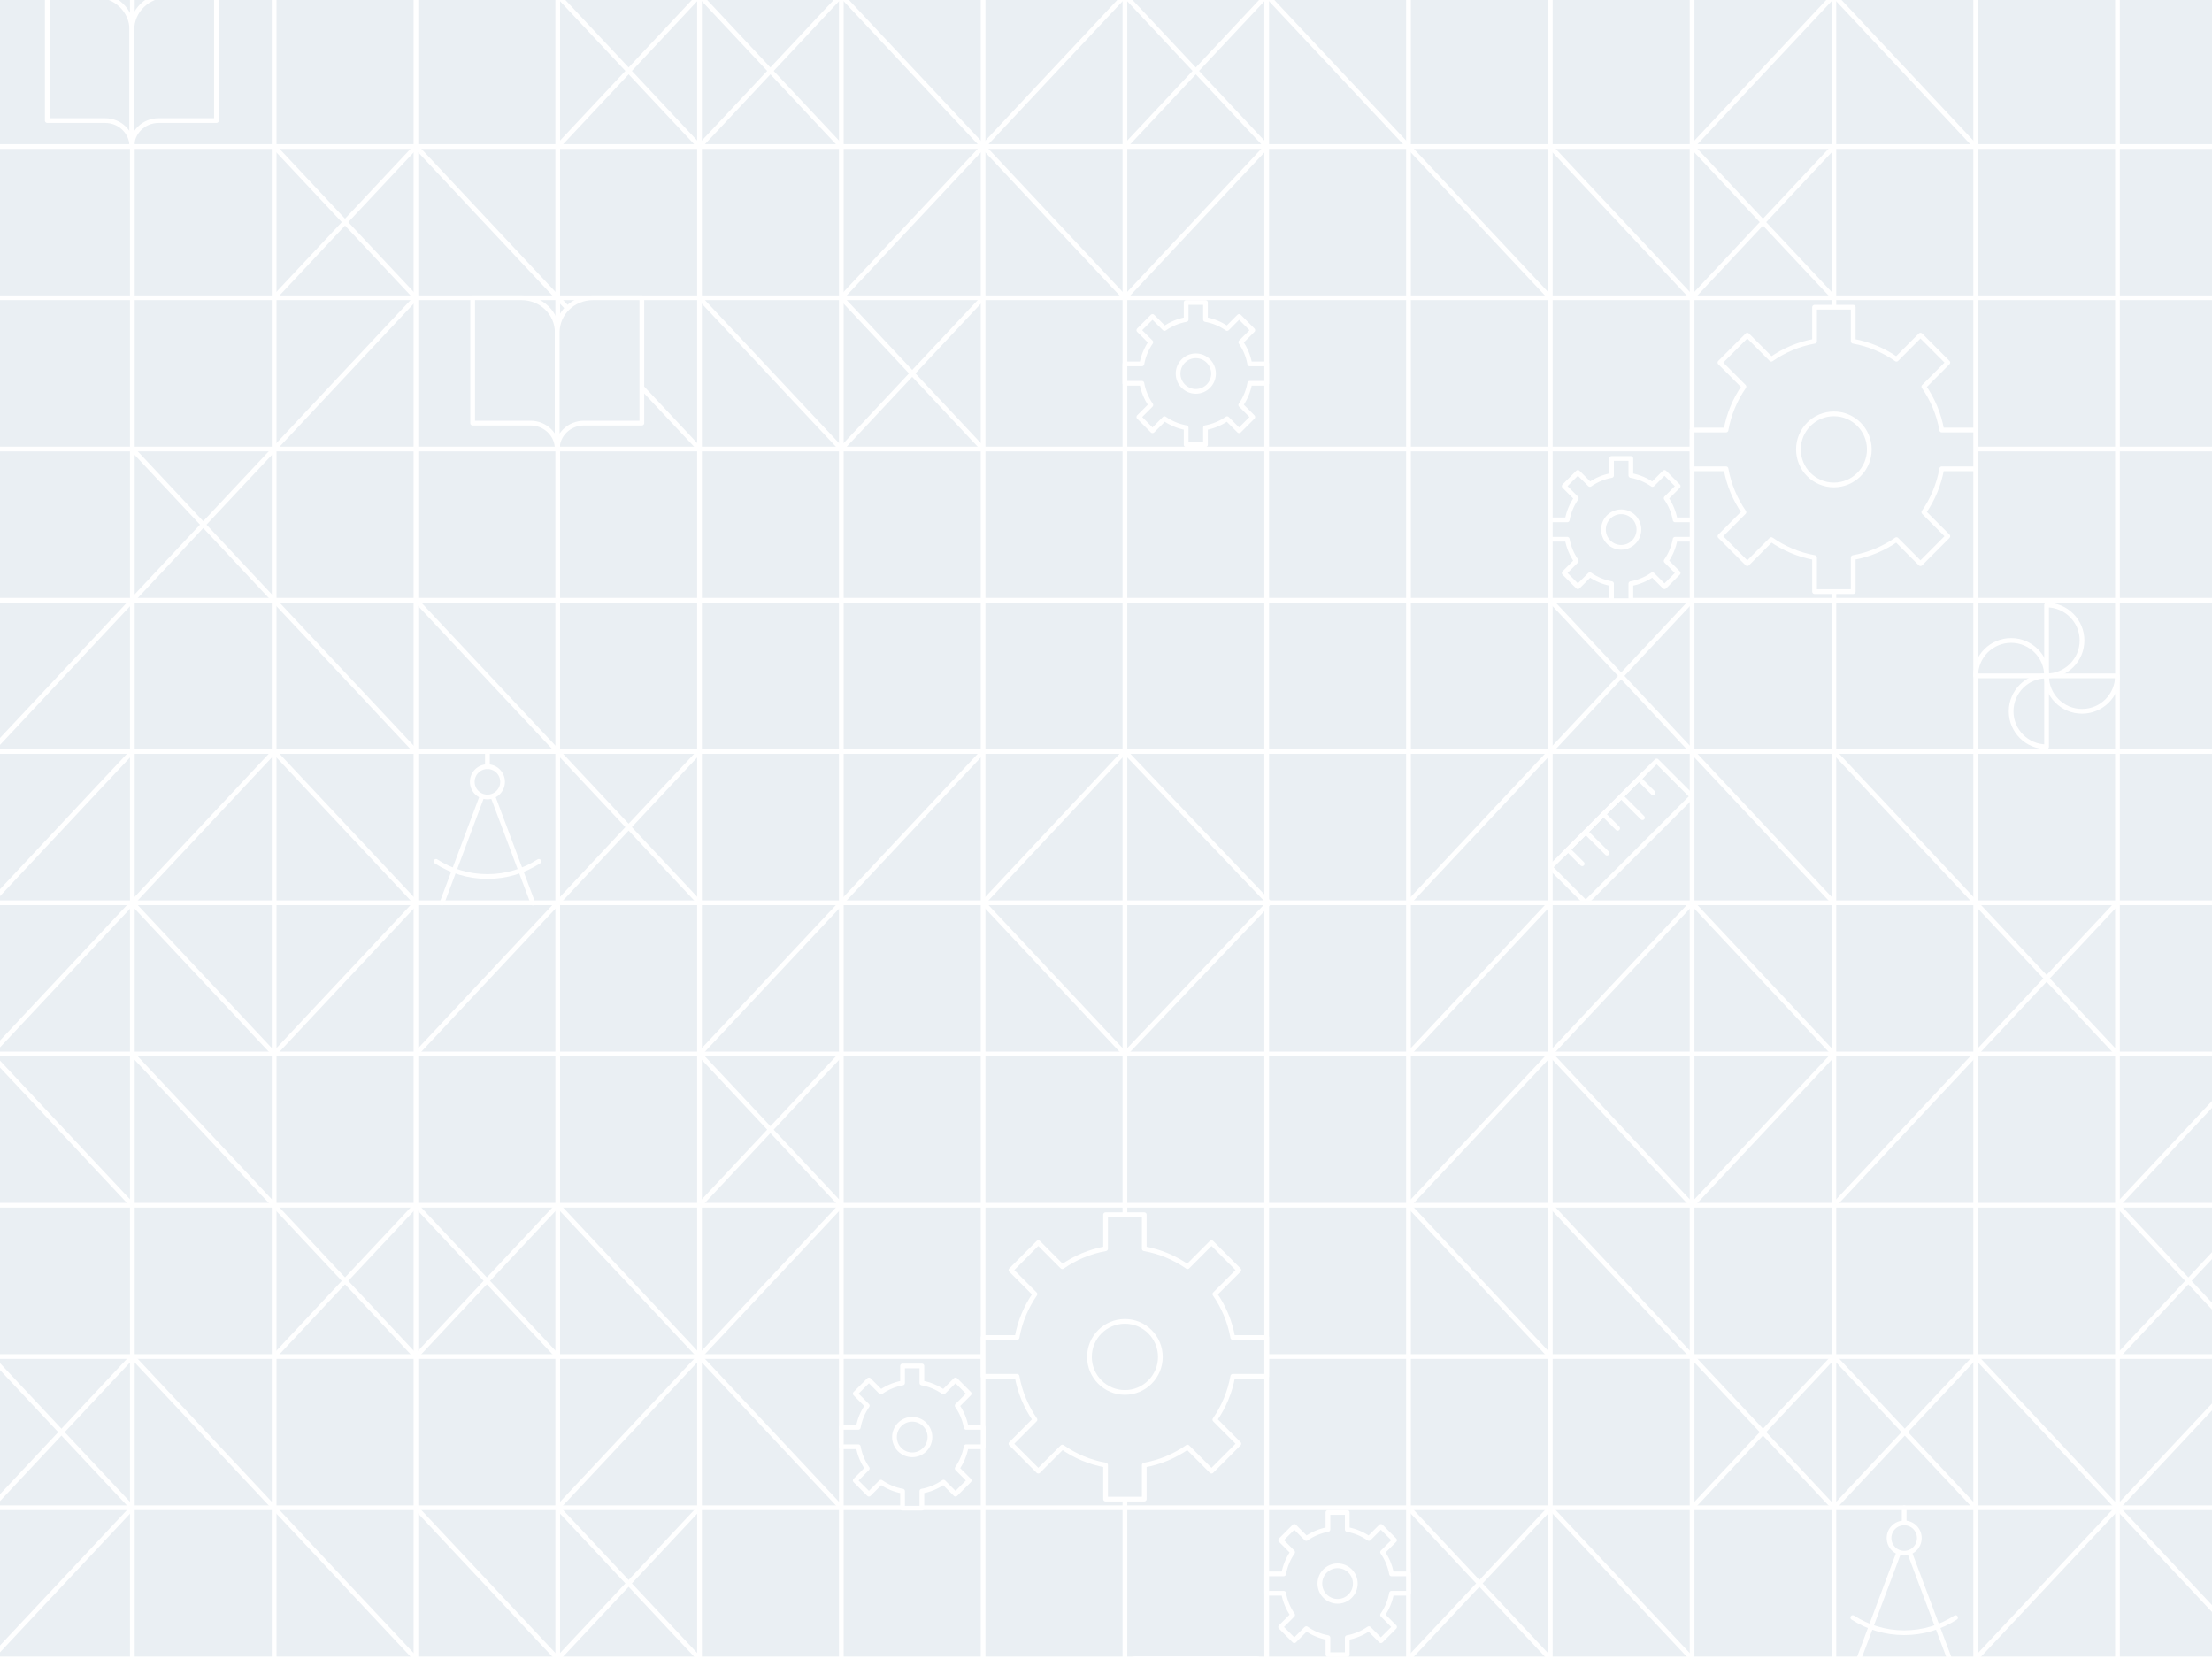 <svg width="468" height="351" viewBox="0 0 468 351" fill="none" xmlns="http://www.w3.org/2000/svg">
  <rect x="0" y="0" width="468" height="351" fill="#333333" stroke="none"/>
  <g clip-path="url(#clip0_1447_8176)">
    <rect x="-4" y="-27" width="484" height="409" rx="8" fill="#EAEFF3"/>
    <path d="M-6 31H478" stroke="white"/>
    <path d="M-6 63H478" stroke="white"/>
    <path d="M-6 95H478" stroke="white"/>
    <path d="M-6 127H478" stroke="white"/>
    <path d="M-6 159H478" stroke="white"/>
    <path d="M-6 191H478" stroke="white"/>
    <path d="M-6 223H478" stroke="white"/>
    <path d="M-6 255H478" stroke="white"/>
    <path d="M-6 287H478" stroke="white"/>
    <path d="M-6 319H478" stroke="white"/>
    <path d="M-6 351H478" stroke="white"/>
    <path d="M28 -28V382" stroke="white"/>
    <path d="M58 -28V382" stroke="white"/>
    <path d="M88 -28V382" stroke="white"/>
    <path d="M118 -28V382" stroke="white"/>
    <path d="M148 -28V382" stroke="white"/>
    <path d="M178 -28V382" stroke="white"/>
    <path d="M208 -28V382" stroke="white"/>
    <path d="M238 -28V382" stroke="white"/>
    <path d="M268 -28V382" stroke="white"/>
    <path d="M298 -28V382" stroke="white"/>
    <path d="M328 -28V382" stroke="white"/>
    <path d="M358 -28V382" stroke="white"/>
    <path d="M388 -28V382" stroke="white"/>
    <path d="M418 -28V382" stroke="white"/>
    <path d="M448 -28V382" stroke="white"/>
    <path d="M208 191L238 159L268.5 191L238 223L208 191Z" stroke="white"/>
    <path d="M208 159L148 223" stroke="white"/>
    <path d="M148 223L178 255" stroke="white"/>
    <path d="M178 223L148 255" stroke="white"/>
    <path d="M178 255L118 319" stroke="white"/>
    <path d="M148 159L88 223" stroke="white"/>
    <path d="M58 159L-2 223" stroke="white"/>
    <path d="M58 95L-2 159" stroke="white"/>
    <path d="M118 255L178 319" stroke="white"/>
    <path d="M118 255L88 287" stroke="white"/>
    <path d="M88 255L118 287" stroke="white"/>
    <path d="M28 287L-2 319" stroke="white"/>
    <path d="M-2 287L28 319" stroke="white"/>
    <path d="M28 319L-2 351" stroke="white"/>
    <path d="M88 255L58 287" stroke="white"/>
    <path d="M88 287L58 255L28 223" stroke="white"/>
    <path d="M88 351L58 319L28 287" stroke="white"/>
    <path d="M-2 223L28 255" stroke="white"/>
    <path d="M28 191L58 223" stroke="white"/>
    <path d="M88 191L58 223" stroke="white"/>
    <path d="M28 159L-2 191" stroke="white"/>
    <path d="M88 127L148 191" stroke="white"/>
    <path d="M28 95L88 159" stroke="white"/>
    <path d="M58 159L88 191" stroke="white"/>
    <path d="M118 319L148 351" stroke="white"/>
    <path d="M148 319L118 351" stroke="white"/>
    <path d="M88 319L118 351" stroke="white"/>
    <path d="M418 -33L358 31" stroke="white"/>
    <path d="M358 -33L418 31" stroke="white"/>
    <path d="M268 -1L238 31" stroke="white"/>
    <path d="M238 -1L268 31" stroke="white"/>
    <path d="M268 31L238 63" stroke="white"/>
    <path d="M328 63L298 31L268 -1" stroke="white"/>
    <path d="M358 31L388 63" stroke="white"/>
    <path d="M388 31L358 63" stroke="white"/>
    <path d="M328 31L358 63" stroke="white"/>
    <path d="M508 191L448 255" stroke="white"/>
    <path d="M448 255L478 287" stroke="white"/>
    <path d="M478 255L448 287" stroke="white"/>
    <path d="M478 287L418 351" stroke="white"/>
    <path d="M448 191L388 255" stroke="white"/>
    <path d="M358 191L298 255" stroke="white"/>
    <path d="M358 127L298 191" stroke="white"/>
    <path d="M418 287L478 351" stroke="white"/>
    <path d="M418 287L388 319" stroke="white"/>
    <path d="M388 287L418 319" stroke="white"/>
    <path d="M328 319L298 351" stroke="white"/>
    <path d="M298 319L328 351" stroke="white"/>
    <path d="M328 351L298 383" stroke="white"/>
    <path d="M388 287L358 319" stroke="white"/>
    <path d="M388 319L358 287L328 255" stroke="white"/>
    <path d="M388 383L358 351L328 319" stroke="white"/>
    <path d="M298 255L328 287" stroke="white"/>
    <path d="M328 223L358 255" stroke="white"/>
    <path d="M388 223L358 255" stroke="white"/>
    <path d="M328 191L298 223" stroke="white"/>
    <path d="M388 159L448 223" stroke="white"/>
    <path d="M328 127L388 191" stroke="white"/>
    <path d="M358 191L388 223" stroke="white"/>
    <path d="M418 351L448 383" stroke="white"/>
    <path d="M448 351L418 383" stroke="white"/>
    <path d="M388 351L418 383" stroke="white"/>
    <path d="M238 -1L178 63" stroke="white"/>
    <path d="M178 -1L238 63" stroke="white"/>
    <path d="M178 -1L148 31" stroke="white"/>
    <path d="M148 -1L178 31" stroke="white"/>
    <path d="M88 31L58 63" stroke="white"/>
    <path d="M58 31L88 63" stroke="white"/>
    <path d="M88 63L58 95" stroke="white"/>
    <path d="M148 -1L118 31" stroke="white"/>
    <path d="M148 31L118 -1L88 -33" stroke="white"/>
    <path d="M148 95L118 63L88 31" stroke="white"/>
    <path d="M178 63L208 95" stroke="white"/>
    <path d="M208 63L178 95" stroke="white"/>
    <path d="M148 63L178 95" stroke="white"/>
    <path d="M262.514 72.402C263.452 73.75 264.112 75.308 264.411 76.991H268V81.093H264.411C264.112 82.776 263.452 84.334 262.514 85.682L265.053 88.228L262.16 91.129L259.622 88.583C258.277 89.524 256.724 90.185 255.045 90.485V94.084H250.955V90.485C249.276 90.185 247.723 89.524 246.378 88.583L243.84 91.129L240.947 88.228L243.486 85.682C242.548 84.334 241.888 82.776 241.589 81.093H238V76.991H241.589C241.888 75.308 242.548 73.75 243.486 72.402L240.947 69.856L243.84 66.955L246.378 69.501C247.723 68.56 249.276 67.899 250.955 67.599V64H255.045V67.599C256.724 67.899 258.277 68.56 259.622 69.501L262.16 66.955L265.053 69.856L262.514 72.402Z" fill="#EAEFF3" stroke="white" stroke-linejoin="round"/>
    <path d="M253 82.802C255.071 82.802 256.75 81.119 256.75 79.042C256.75 76.965 255.071 75.281 253 75.281C250.929 75.281 249.25 76.965 249.25 79.042C249.25 81.119 250.929 82.802 253 82.802Z" fill="#EAEFF3" stroke="white" stroke-linejoin="round"/>
    <path d="M352.514 105.402C353.452 106.75 354.112 108.308 354.411 109.991H358V114.093H354.411C354.112 115.776 353.452 117.334 352.514 118.682L355.053 121.228L352.16 124.129L349.622 121.583C348.277 122.524 346.724 123.185 345.045 123.485V127.084H340.955V123.485C339.276 123.185 337.723 122.524 336.378 121.583L333.84 124.129L330.947 121.228L333.486 118.682C332.548 117.334 331.888 115.776 331.589 114.093H328V109.991H331.589C331.888 108.308 332.548 106.75 333.486 105.402L330.947 102.856L333.84 99.955L336.378 102.501C337.723 101.56 339.276 100.899 340.955 100.599V97H345.045V100.599C346.724 100.899 348.277 101.56 349.622 102.501L352.16 99.955L355.053 102.856L352.514 105.402Z" fill="#EAEFF3" stroke="white" stroke-linejoin="round"/>
    <path d="M343 115.802C345.071 115.802 346.75 114.119 346.75 112.042C346.75 109.965 345.071 108.281 343 108.281C340.929 108.281 339.25 109.965 339.25 112.042C339.25 114.119 340.929 115.802 343 115.802Z" fill="#EAEFF3" stroke="white" stroke-linejoin="round"/>
    <path d="M407.029 81.803C408.905 84.501 410.224 87.616 410.822 90.982H418V99.186H410.822C410.224 102.552 408.905 105.667 407.029 108.365L412.106 113.456L406.321 119.257L401.243 114.166C398.554 116.047 395.447 117.371 392.091 117.97V125.168H383.909V117.97C380.553 117.371 377.446 116.047 374.757 114.166L369.679 119.257L363.894 113.456L368.971 108.365C367.095 105.667 365.776 102.552 365.178 99.186H358V90.982H365.178C365.776 87.616 367.095 84.501 368.971 81.803L363.894 76.712L369.679 70.911L374.757 76.002C377.446 74.121 380.553 72.797 383.909 72.198V65H392.091V72.198C395.447 72.797 398.554 74.121 401.243 76.002L406.321 70.911L412.106 76.712L407.029 81.803Z" fill="#EAEFF3" stroke="white" stroke-linejoin="round"/>
    <path d="M388 102.604C392.142 102.604 395.5 99.237 395.5 95.084C395.5 90.93 392.142 87.562 388 87.562C383.858 87.562 380.5 90.93 380.5 95.084C380.5 99.237 383.858 102.604 388 102.604Z" fill="#EAEFF3" stroke="white" stroke-linejoin="round"/>
    <path d="M202.514 297.402C203.452 298.75 204.112 300.308 204.411 301.991H208V306.093H204.411C204.112 307.776 203.452 309.334 202.514 310.682L205.053 313.228L202.16 316.129L199.622 313.583C198.277 314.524 196.724 315.185 195.045 315.485V319.084H190.955V315.485C189.276 315.185 187.723 314.524 186.378 313.583L183.84 316.129L180.947 313.228L183.486 310.682C182.548 309.334 181.888 307.776 181.589 306.093H178V301.991H181.589C181.888 300.308 182.548 298.75 183.486 297.402L180.947 294.856L183.84 291.955L186.378 294.501C187.723 293.56 189.276 292.899 190.955 292.599V289H195.045V292.599C196.724 292.899 198.277 293.56 199.622 294.501L202.16 291.955L205.053 294.856L202.514 297.402Z" fill="#EAEFF3" stroke="white" stroke-linejoin="round"/>
    <path d="M193 307.802C195.071 307.802 196.75 306.119 196.75 304.042C196.75 301.965 195.071 300.281 193 300.281C190.929 300.281 189.25 301.965 189.25 304.042C189.25 306.119 190.929 307.802 193 307.802Z" fill="#EAEFF3" stroke="white" stroke-linejoin="round"/>
    <path d="M292.514 328.402C293.452 329.75 294.112 331.308 294.411 332.991H298V337.093H294.411C294.112 338.776 293.452 340.334 292.514 341.682L295.053 344.228L292.16 347.129L289.622 344.583C288.277 345.524 286.724 346.185 285.045 346.485V350.084H280.955V346.485C279.276 346.185 277.723 345.524 276.378 344.583L273.84 347.129L270.947 344.228L273.486 341.682C272.548 340.334 271.888 338.776 271.589 337.093H268V332.991H271.589C271.888 331.308 272.548 329.75 273.486 328.402L270.947 325.856L273.84 322.955L276.378 325.501C277.723 324.56 279.276 323.899 280.955 323.599V320H285.045V323.599C286.724 323.899 288.277 324.56 289.622 325.501L292.16 322.955L295.053 325.856L292.514 328.402Z" fill="#EAEFF3" stroke="white" stroke-linejoin="round"/>
    <path d="M283 338.802C285.071 338.802 286.75 337.119 286.75 335.042C286.75 332.965 285.071 331.281 283 331.281C280.929 331.281 279.25 332.965 279.25 335.042C279.25 337.119 280.929 338.802 283 338.802Z" fill="#EAEFF3" stroke="white" stroke-linejoin="round"/>
    <path d="M257.029 273.803C258.905 276.501 260.224 279.616 260.822 282.982H268V291.186H260.822C260.224 294.552 258.905 297.667 257.029 300.365L262.106 305.456L256.321 311.257L251.243 306.166C248.554 308.047 245.447 309.371 242.091 309.97V317.168H233.909V309.97C230.553 309.371 227.446 308.047 224.757 306.166L219.679 311.257L213.894 305.456L218.971 300.365C217.095 297.667 215.776 294.552 215.178 291.186H208V282.982H215.178C215.776 279.616 217.095 276.501 218.971 273.803L213.894 268.712L219.679 262.911L224.757 268.002C227.446 266.121 230.553 264.797 233.909 264.198V257H242.091V264.198C245.447 264.797 248.554 266.121 251.243 268.002L256.321 262.911L262.106 268.712L257.029 273.803Z" fill="#EAEFF3" stroke="white" stroke-linejoin="round"/>
    <path d="M238 294.604C242.142 294.604 245.5 291.237 245.5 287.083C245.5 282.93 242.142 279.562 238 279.562C233.858 279.562 230.5 282.93 230.5 287.083C230.5 291.237 233.858 294.604 238 294.604Z" fill="#EAEFF3" stroke="white" stroke-linejoin="round"/>
    <path d="M100 63H110.362C114.524 63 117.898 66.275 117.898 70.314V95C117.898 91.97 115.367 89.514 112.246 89.514H100V63Z" fill="#EAEFF3" stroke="white" stroke-linejoin="round"/>
    <path d="M135.796 63H125.434C121.272 63 117.898 66.275 117.898 70.314V95C117.898 91.97 120.428 89.514 123.55 89.514H135.796V63Z" fill="#EAEFF3" stroke="white" stroke-linejoin="round"/>
    <path d="M10 -1H20.362C24.524 -1 27.898 2.275 27.898 6.314V31C27.898 27.97 25.367 25.514 22.246 25.514H10V-1Z" fill="#EAEFF3" stroke="white" stroke-linejoin="round"/>
    <path d="M45.796 -1H35.434C31.272 -1 27.898 2.275 27.898 6.314V31C27.898 27.97 30.428 25.514 33.55 25.514H45.796V-1Z" fill="#EAEFF3" stroke="white" stroke-linejoin="round"/>
    <path d="M252.25 374.999H240.25C239.007 374.999 238 373.992 238 372.749V353.25C238 352.007 239.007 351 240.25 351H265.749C266.992 351 267.999 352.007 267.999 353.25V364.411" fill="#EAEFF3"/>
    <path d="M252.25 374.999H240.25C239.007 374.999 238 373.992 238 372.749V353.25C238 352.007 239.007 351 240.25 351H265.749C266.992 351 267.999 352.007 267.999 353.25V364.411" stroke="white" stroke-linecap="round" stroke-linejoin="round"/>
    <path d="M238 353.25C238 352.007 239.007 351 240.25 351H265.749C266.992 351 267.999 352.007 267.999 353.25V360H238V353.25Z" fill="#EAEFF3" stroke="white"/>
    <path d="M93.509 191.056L102.074 168.216" stroke="white" stroke-linecap="round" stroke-linejoin="round"/>
    <path d="M112.743 191.056L104.178 168.216" stroke="white" stroke-linecap="round" stroke-linejoin="round"/>
    <path d="M103.126 168.616C104.896 168.616 106.331 167.181 106.331 165.411C106.331 163.64 104.896 162.205 103.126 162.205C101.355 162.205 99.92 163.64 99.92 165.411C99.92 167.181 101.355 168.616 103.126 168.616Z" fill="#EAEFF3" stroke="white" stroke-linecap="round" stroke-linejoin="round"/>
    <path d="M114.001 182.241C110.869 184.269 107.135 185.447 103.125 185.447C99.116 185.447 95.382 184.269 92.25 182.241" stroke="white" stroke-linecap="round" stroke-linejoin="round"/>
    <path d="M103.125 162.206V159" stroke="white" stroke-linecap="round" stroke-linejoin="round"/>
    <path d="M393.259 351.056L401.824 328.216" stroke="white" stroke-linecap="round" stroke-linejoin="round"/>
    <path d="M412.493 351.056L403.928 328.216" stroke="white" stroke-linecap="round" stroke-linejoin="round"/>
    <path d="M402.876 328.616C404.646 328.616 406.081 327.181 406.081 325.411C406.081 323.64 404.646 322.205 402.876 322.205C401.105 322.205 399.67 323.64 399.67 325.411C399.67 327.181 401.105 328.616 402.876 328.616Z" fill="#EAEFF3" stroke="white" stroke-linecap="round" stroke-linejoin="round"/>
    <path d="M413.751 342.241C410.619 344.269 406.885 345.447 402.875 345.447C398.866 345.447 395.132 344.269 392 342.241" stroke="white" stroke-linecap="round" stroke-linejoin="round"/>
    <path d="M402.875 322.206V319" stroke="white" stroke-linecap="round" stroke-linejoin="round"/>
    <path d="M433 143C437.142 143 440.5 139.642 440.5 135.5C440.5 131.358 437.142 128 433 128V143Z" stroke="white" stroke-linejoin="round"/>
    <path d="M433 143C433 147.142 436.358 150.5 440.5 150.5C444.642 150.5 448 147.142 448 143H433Z" stroke="white" stroke-linejoin="round"/>
    <path d="M433 143C433 138.858 429.642 135.5 425.5 135.5C421.358 135.5 418 138.858 418 143H433Z" stroke="white" stroke-linejoin="round"/>
    <path d="M433 143C428.858 143 425.5 146.358 425.5 150.5C425.5 154.642 428.858 158 433 158V143Z" stroke="white" stroke-linejoin="round"/>
    <path d="M358 168.5L350.5 161L347.688 163.812L344.875 166.625L339.25 172.25L333.625 177.875L330.812 180.688L328 183.5L335.5 191L358 168.5Z" stroke="white" stroke-linecap="round" stroke-linejoin="round"/>
    <path d="M347.688 163.812L330.812 180.688" stroke="white" stroke-linecap="round" stroke-linejoin="round"/>
    <path d="M331.75 179.75L334.75 182.75" stroke="white" stroke-linecap="round" stroke-linejoin="round"/>
    <path d="M335.5 176L340 180.5" stroke="white" stroke-linecap="round" stroke-linejoin="round"/>
    <path d="M339.25 172.25L342.25 175.25" stroke="white" stroke-linecap="round" stroke-linejoin="round"/>
    <path d="M343 168.5L347.5 173" stroke="white" stroke-linecap="round" stroke-linejoin="round"/>
    <path d="M346.75 164.75L349.75 167.75" stroke="white" stroke-linecap="round" stroke-linejoin="round"/>
  </g>
  <defs>
    <clipPath id="clip0_1447_8176">
      <rect x="-4" y="-27" width="484" height="409" rx="8" fill="white"/>
    </clipPath>
  </defs>
</svg>
